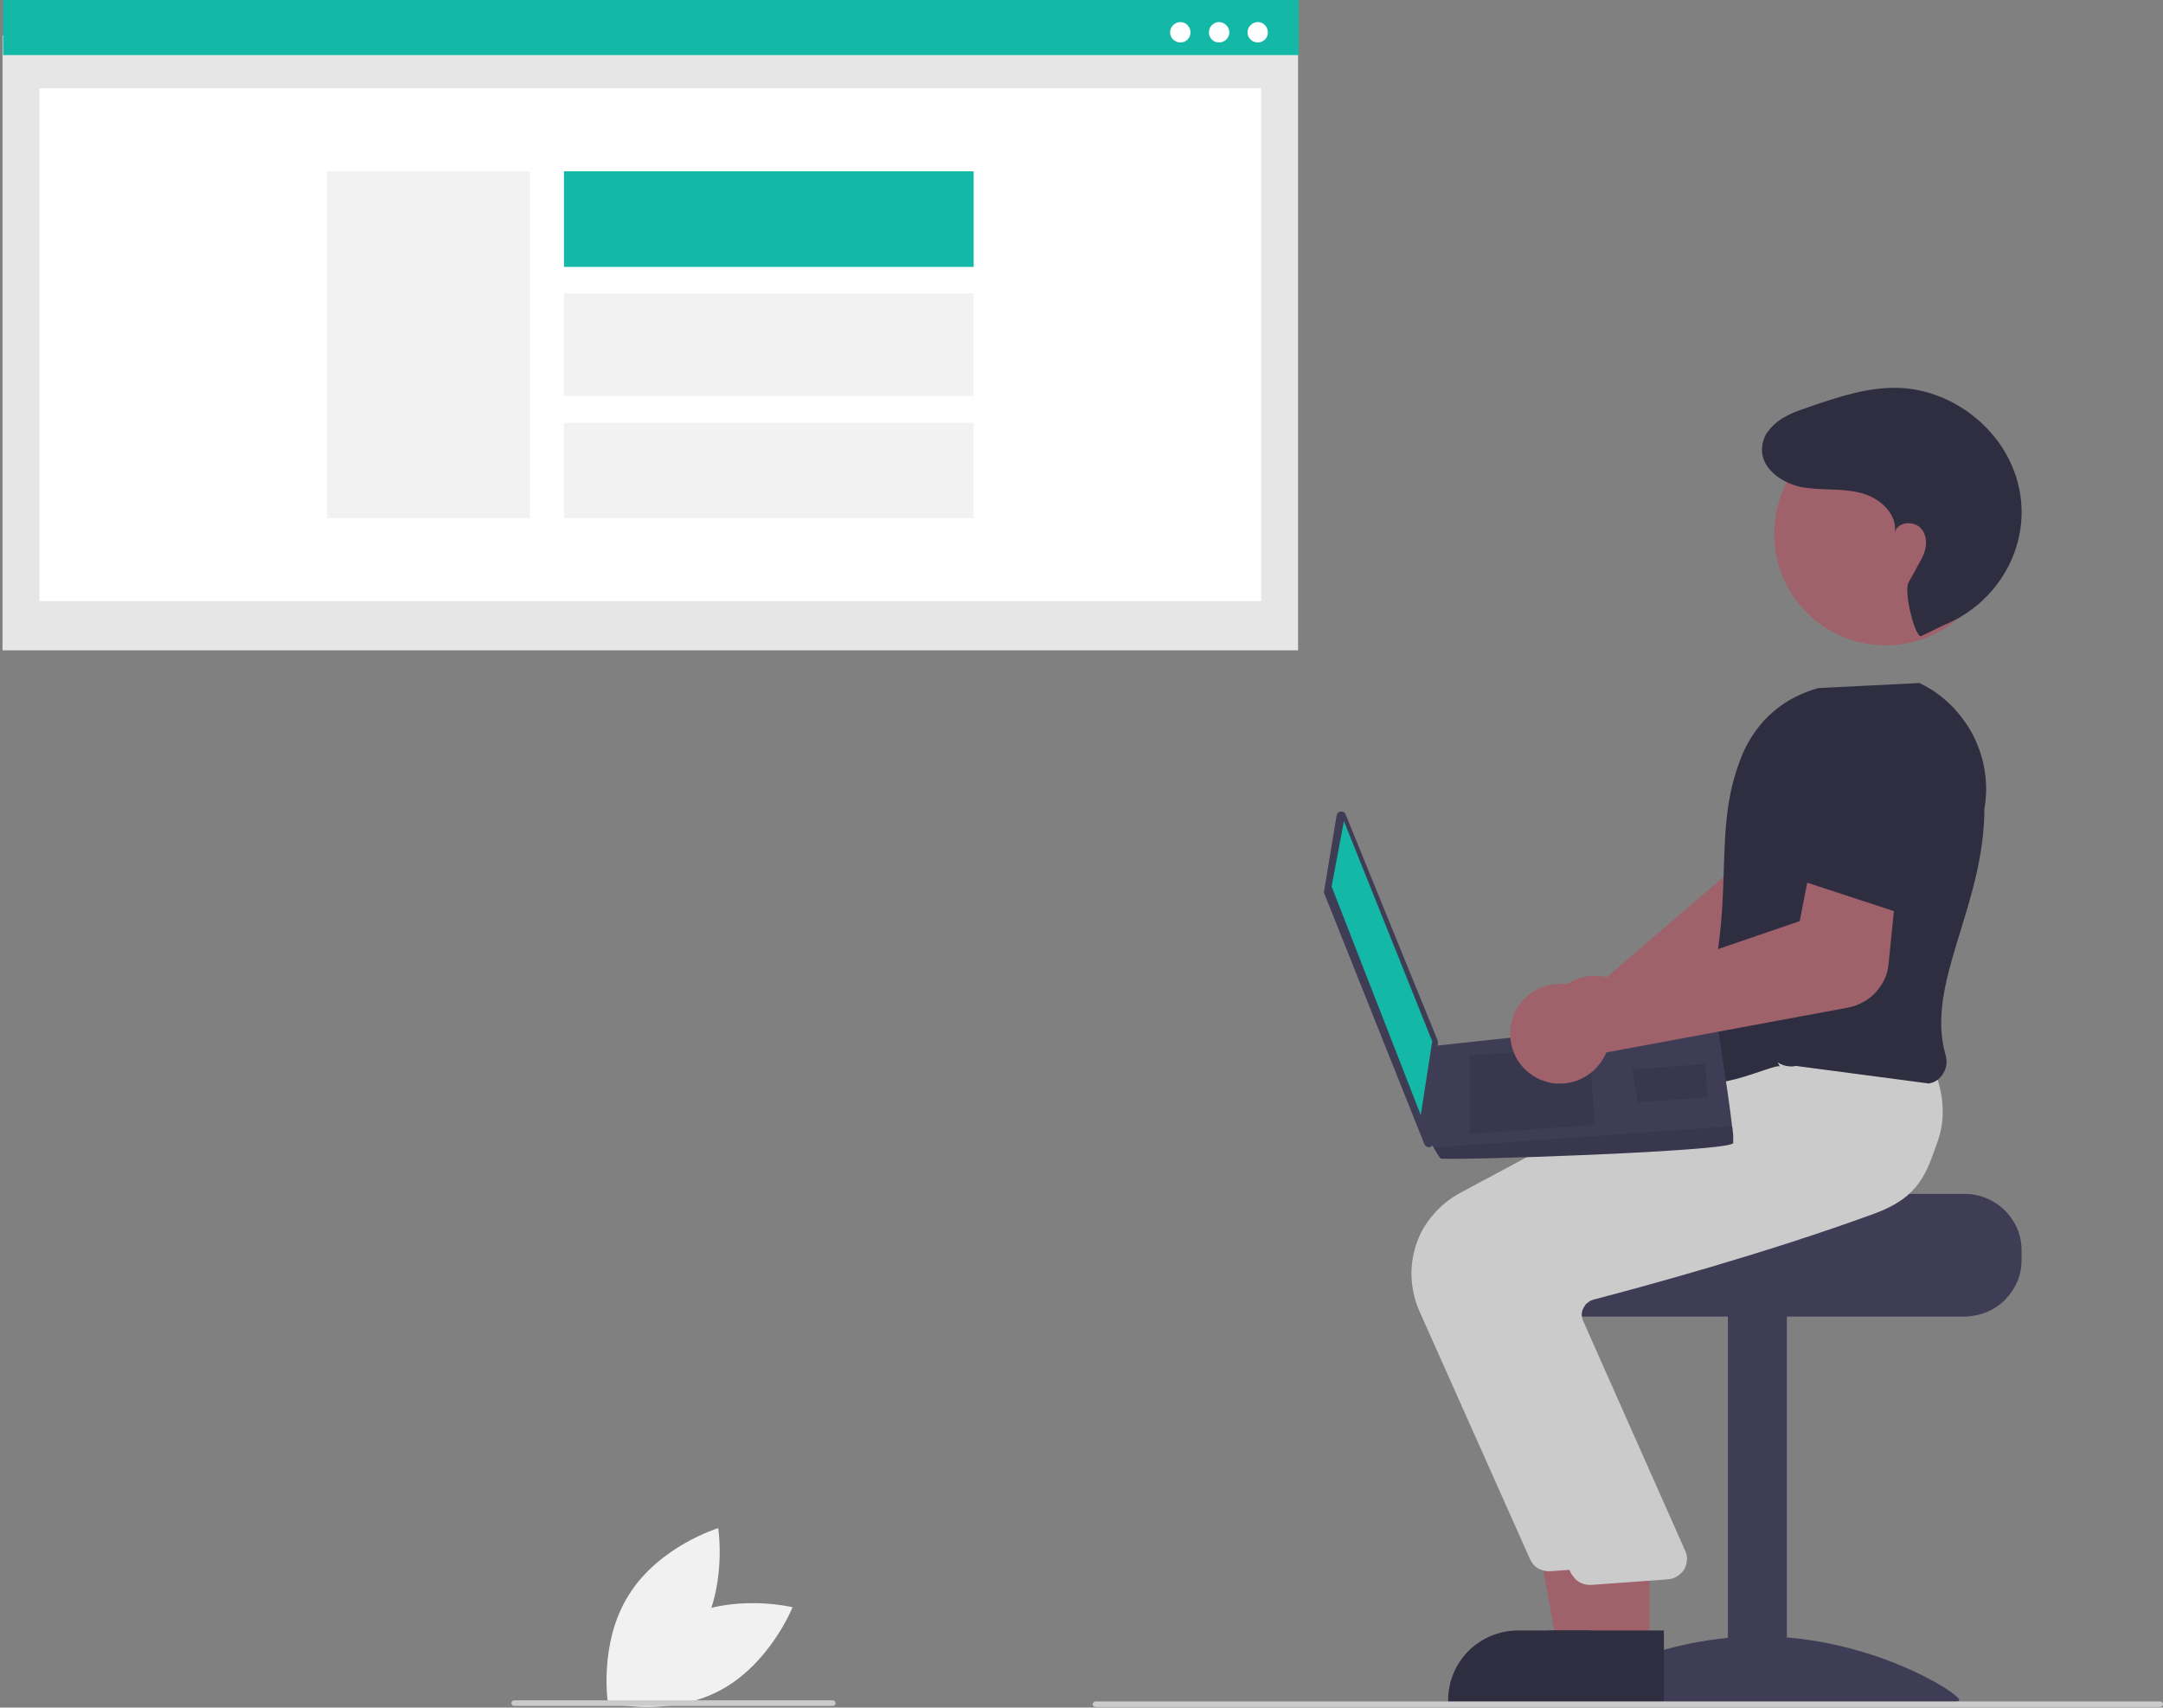 <svg version="1.2" xmlns="http://www.w3.org/2000/svg" viewBox="0 0 774 611" width="774" height="611">
	<rect x="0" y="0" width="774" height="611" fill="#808080" stroke="none"/>
	<title>undraw_web_developer_re_h7ie-svg</title>
	<style>
		.s0 { fill: #e6e6e6 } 
		.s1 { fill: #ffffff } 
		.s2 { fill: #14b8a6 } 
		.s3 { fill: #f2f2f2 } 
		.s4 { fill: #9f616a } 
		.s5 { fill: #3f3d56 } 
		.s6 { fill: #2f2e41 } 
		.s7 { fill: #cbcbcb } 
		.s8 { opacity: .1;fill: #000000 } 
		.s9 { fill: #f1f1f1 } 
	</style>
	<path id="e81a7c33-c795-457d-8abc-c4a3c260cd56" class="s0" d="m0.9 12.7h463.6v220h-463.6z"/>
	<path id="be98c830-918a-42d1-b1b0-0085d5874e90" class="s1" d="m14.1 31.6h437.2v183.5h-437.2z"/>
	<path id="ea07d9fd-7a34-4098-acd7-056fd1871281" class="s2" d="m1.1 0h463.6v19.7h-463.6z"/>
	<path id="b9ed5a45-8896-4ed9-86b4-15f853c9a185" class="s1" d="m450.1 7.9c2 0 3.6 1.7 3.6 3.7 0 2-1.6 3.6-3.6 3.6-2 0-3.7-1.6-3.7-3.6 0-2 1.7-3.7 3.7-3.7z"/>
	<path id="a9233a38-f8ba-48e0-88f3-496fd4836d40" class="s1" d="m436.2 7.9c2 0 3.7 1.7 3.7 3.7 0 2-1.7 3.6-3.7 3.6-2 0-3.6-1.6-3.6-3.6 0-2 1.6-3.7 3.6-3.7z"/>
	<path id="aa82180f-a6a9-4f5f-82fc-e73106f4ad92" class="s1" d="m422.4 7.9c2 0 3.6 1.7 3.6 3.7 0 2-1.6 3.6-3.6 3.6-2 0-3.7-1.6-3.7-3.6 0-2 1.7-3.7 3.7-3.7z"/>
	<path id="Layer" class="s3" d="m117.1 61.3h72.6v124.1h-72.6z"/>
	<path id="Layer" class="s2" d="m201.8 61.3h146.6v34.2h-146.6z"/>
	<path id="Layer" class="s3" d="m201.8 105h146.6v36.7h-146.6z"/>
	<path id="Layer" class="s3" d="m201.8 151.3h146.6v34.1h-146.6z"/>
	<path id="Layer" class="s4" d="m552.8 367.1c0-2.5 0.5-5 1.5-7.3 1-2.3 2.5-4.4 4.4-6.1 1.9-1.6 4.1-2.9 6.5-3.7 2.4-0.8 4.9-1 7.4-0.8q0.3 0.1 0.6 0.1 0.3 0.1 0.6 0.1 0.3 0.1 0.6 0.1 0.2 0.1 0.5 0.2l60.5-51.9-3.6-19.4 29.8-9.7 9 31.2c0.5 1.9 0.7 3.8 0.6 5.7 0 2-0.4 3.9-1.1 5.7-0.7 1.8-1.7 3.5-2.9 5-1.2 1.5-2.7 2.8-4.3 3.8l-74.4 47.1q0 0.2 0 0.4 0 0.2 0 0.4 0 0.3 0 0.5-0.1 0.2-0.1 0.4c-0.3 2.5-1 4.9-2.3 7.1-1.3 2.2-3 4.1-5.1 5.5-2 1.5-4.3 2.5-6.8 3-2.5 0.5-5 0.5-7.5-0.1q-0.2 0-0.5-0.1-0.3-0.1-0.5-0.1-0.3-0.1-0.6-0.2-0.2-0.1-0.5-0.2-2.6-0.9-4.7-2.6-2.2-1.6-3.8-3.9-1.6-2.2-2.4-4.8-0.9-2.7-0.9-5.4z"/>
	<path id="Layer" class="s5" d="m710.9 428.8c2.4 1 4.7 2.5 6.6 4.4 1.8 1.8 3.3 4.1 4.4 6.5 1 2.5 1.5 5.1 1.5 7.8v3.3c0 2.6-0.5 5.3-1.5 7.7-1.1 2.5-2.6 4.7-4.4 6.6-1.9 1.9-4.2 3.4-6.6 4.4-2.5 1-5.1 1.5-7.8 1.6h-146.1c-2.7 0-5.3-0.6-7.8-1.6-2.5-1-4.7-2.5-6.6-4.4-1.9-1.9-3.4-4.1-4.4-6.6-1-2.4-1.5-5.1-1.5-7.7v-3.3q0-1.8 0.3-3.5 0.3-1.7 0.9-3.4 0.6-1.7 1.5-3.2 0.9-1.5 2-2.9 0.4-0.4 0.8-0.9 0.4-0.4 0.8-0.8 0.4-0.4 0.9-0.8 0.4-0.4 0.9-0.7c0 0 80.4-1.9 80.4-4.1h77.9c2.7 0 5.3 0.5 7.8 1.6z"/>
	<path id="Layer" class="s5" d="m618.3 470.2h21.1v136.4h-21.1z"/>
	<path id="Layer" class="s5" d="m629.7 585.5c39.4 0 71.4 20.3 71.4 22.8 0 2.6-32 1-71.4 1-39.5 0-71.5 1.6-71.5-1 0-2.5 32-22.8 71.5-22.8z"/>
	<path id="Layer" class="s4" d="m577.3 589.9h-19.9l-9.5-51.6h29.4v51.6z"/>
	<path id="Layer" class="s6" d="m582.4 609.2h-64.2v-0.8c0-3.3 0.6-6.5 1.9-9.6 1.2-3 3.1-5.7 5.4-8.1 2.3-2.3 5.1-4.1 8.1-5.4 3-1.2 6.3-1.9 9.6-1.9h39.2z"/>
	<path id="Layer" class="s7" d="m547.5 557.9l-39.7-89c-1.6-3.7-2.5-7.7-2.7-11.8-0.2-4 0.4-8.1 1.7-11.9 1.3-3.9 3.3-7.4 6-10.5 2.6-3.1 5.8-5.7 9.4-7.7l86-46.1 39.3-3.4 36.3-3.3 0.2 0.5c0.3 0.5 8.1 14 2.9 28.8-4 11.1-14.4 19.9-30.9 25.9-38.5 14.2-83 26.2-100.3 30.8q-0.6 0.1-1.1 0.4-0.6 0.2-1 0.6-0.5 0.4-0.9 0.8-0.4 0.5-0.6 1-0.3 0.5-0.5 1.1-0.1 0.6-0.2 1.2 0 0.5 0.1 1.1 0.1 0.6 0.3 1.2l36.8 82.8c0.4 1 0.5 2.2 0.4 3.3-0.1 1.1-0.5 2.2-1.1 3.1-0.6 1-1.4 1.8-2.3 2.3-1 0.6-2.1 1-3.2 1.1l-27.5 2q-0.4 0-0.7 0-1.1 0-2.1-0.3-1-0.3-1.9-0.8-0.9-0.6-1.6-1.4-0.6-0.8-1.1-1.8z"/>
	<path id="Layer" class="s4" d="m590.3 589.9h-19.9l-9.5-51.6h29.4v51.6z"/>
	<path id="Layer" class="s6" d="m595.4 609.2h-64.2v-0.8c0-3.3 0.6-6.5 1.9-9.6 1.2-3 3.1-5.7 5.4-8.1 2.3-2.3 5.1-4.1 8.1-5.4 3-1.2 6.3-1.9 9.6-1.9h39.2z"/>
	<path id="Layer" class="s7" d="m562.1 562.8l-39.7-89c-1.6-3.7-2.5-7.7-2.7-11.8-0.2-4.1 0.4-8.1 1.7-12 1.3-3.8 3.4-7.4 6-10.5 2.6-3.1 5.8-5.7 9.4-7.6l86-46.2 39.3-3.3 28.4-2.5v-0.3c0.3 0.5 8.1 14 2.9 28.7-4 11.2-6.3 20-22.8 26-38.5 14.1-83 26.2-100.3 30.7q-0.6 0.2-1.1 0.4-0.6 0.3-1 0.7-0.5 0.3-0.9 0.8-0.3 0.5-0.6 1-0.3 0.5-0.5 1.1-0.1 0.5-0.2 1.1 0 0.6 0.1 1.2 0.1 0.6 0.3 1.1l36.8 82.9c0.4 1 0.6 2.1 0.4 3.3-0.1 1.1-0.5 2.1-1 3.1-0.6 0.9-1.5 1.7-2.4 2.3-1 0.6-2 1-3.2 1.1l-27.5 2q-0.4 0-0.7 0-1.1 0-2.1-0.3-1-0.3-1.9-0.9-0.9-0.6-1.5-1.4-0.7-0.8-1.2-1.7z"/>
	<path id="Layer" class="s6" d="m636.9 381.6c-1.9-1.4-29.2 13-34.1 1.6 22.8-56.8 7.1-81.4 21-114q1.9-4.2 4.6-7.9 2.7-3.7 6.2-6.7 3.5-3 7.6-5.1 4.1-2.1 8.5-3.3l36.1-1.8 0.2 0.1c4.1 1.9 7.8 4.6 11 7.7 3.2 3.2 5.9 6.8 8 10.8 2.1 4.1 3.5 8.4 4.2 12.8 0.7 4.5 0.7 9-0.1 13.5-0.1 35.4-21.3 62.5-13.9 88.2q0.2 0.8 0.3 1.7 0.1 0.8 0 1.6-0.1 0.9-0.4 1.7-0.3 0.8-0.7 1.5-0.4 0.7-0.9 1.3-0.6 0.6-1.2 1.1-0.7 0.5-1.4 0.8-0.8 0.3-1.6 0.5l-47.7-6.3q-0.8 0.2-1.6 0.2-0.9 0-1.8-0.2-0.8-0.1-1.6-0.5-0.8-0.3-1.5-0.8z"/>
	<path id="Layer" class="s4" d="m674.8 151.1c22 0 39.9 17.8 39.9 39.9 0 22.1-17.9 39.9-39.9 39.9-22.1 0-39.9-17.8-39.9-39.9 0-22.1 17.8-39.9 39.9-39.9z"/>
	<path id="Layer" class="s6" d="m687.5 227.6c-2.1 0.9-6.5-16-4.5-19.3 2.9-5.1 2.7-5 4.6-8.3 1.9-3.4 2.4-7.9-0.1-10.8-2.5-3-8.3-2.6-9.4 1.1 0.7-7-6.1-12.6-13-14.1-6.8-1.6-14-0.6-20.8-2-8-1.7-16.3-8.3-13.1-17.1q0.2-0.5 0.4-1.1 0.3-0.5 0.6-1 0.3-0.5 0.7-0.9 0.3-0.5 0.7-0.9c3.7-4.2 8.8-5.9 13.8-7.6 10.5-3.6 21.2-7.2 32.2-6.8 18.1 0.7 35.2 13.2 41.3 30.3q0.3 0.7 0.6 1.6 0.2 0.8 0.4 1.6 0.3 0.8 0.4 1.6 0.2 0.9 0.4 1.7c3.8 20.3-8 40.4-27.2 48.1z"/>
	<path id="Layer" class="s5" d="m478.8 290.8q0.5-0.4 1-0.4 0.6-0.1 1.1 0.2 0.4 0.3 0.6 0.8l32.9 80.8q0 0.1 0 0.1 0.1 0.1 0.1 0.2 0 0.1 0 0.2 0 0.1 0 0.2l-1.5 36c0 0.4-0.2 0.7-0.4 1-0.3 0.3-0.6 0.5-1 0.6-0.4 0-0.8 0-1.1-0.2-0.3-0.2-0.6-0.5-0.8-0.9l-35.8-89.6q-0.1-0.1-0.1-0.2 0-0.1 0-0.2-0.1-0.2-0.1-0.3 0.1-0.1 0.1-0.2l4.5-27.2q0.1-0.5 0.5-0.9z"/>
	<path id="Layer" class="s2" d="m480.9 293.8l31.6 78.8-4.1 26.4-31.9-81.8 4.4-23.4z"/>
	<path id="Layer" class="s5" d="m620.2 409c-0.8 3.1-103.6 6.4-104.7 5.5q-0.4-0.5-0.7-0.9-0.3-0.5-0.6-1-0.4-0.5-0.6-1-0.3-0.4-0.6-1c-1.1-1.9-2.1-3.8-2.1-3.8l1.7-32.5 101.4-10.9c0 0 4.4 27.2 5.8 39.6q0.2 0.8 0.2 1.5 0.1 0.8 0.2 1.5 0 0.8 0 1.5 0 0.8 0 1.5z"/>
	<path id="Layer" class="s8" d="m525.9 377.7l42.8-3 2 27.8-44.8 3.2v-28z"/>
	<path id="Layer" class="s8" d="m584.3 382.6l25.9-1.9 0.8 12-24.9 1.7-2.1-11.9 0.3 0.1z"/>
	<path id="Layer" class="s8" d="m620.2 409c-0.8 3.1-103.6 6.4-104.7 5.5q-0.4-0.5-0.7-0.9-0.3-0.5-0.6-1-0.4-0.5-0.6-1-0.3-0.4-0.6-1l106.8-7.6q0.2 0.8 0.2 1.5 0.1 0.8 0.2 1.5 0 0.8 0 1.5 0 0.8 0 1.5z"/>
	<path id="Layer" class="s4" d="m661.5 360.5l-86.8 16.1q0 0.2-0.1 0.5-0.1 0.2-0.2 0.4-0.1 0.2-0.2 0.3-0.1 0.2-0.2 0.4-0.9 1.7-2.1 3.1-1.2 1.5-2.7 2.6-1.5 1.2-3.2 2-1.7 0.9-3.5 1.3-1.8 0.5-3.7 0.5-1.9 0.1-3.8-0.2-1.8-0.4-3.6-1.1-1.7-0.7-3.3-1.8c-3.8-2.6-6.4-6.5-7.3-11-1-4.4-0.2-9.1 2.1-13 2.4-3.9 6.2-6.7 10.6-7.9 4.4-1.3 9.1-0.7 13.1 1.4q0.2 0.1 0.5 0.3 0.3 0.1 0.5 0.3 0.3 0.2 0.5 0.3 0.3 0.2 0.5 0.4l75.4-25.8 3.8-19.4 31.3 2.1-3.3 32.5c-0.2 1.9-0.6 3.8-1.4 5.5-0.8 1.7-1.9 3.3-3.1 4.7-1.3 1.4-2.8 2.6-4.5 3.5-1.6 0.9-3.4 1.6-5.3 2z"/>
	<path id="Layer" class="s6" d="m680.1 326.8l-45.4-14.9 10.6-30.5c0.7-2 1.8-3.8 3.1-5.5 1.3-1.6 3-3 4.8-4.1 1.8-1.1 3.8-1.8 5.9-2.2 2.1-0.4 4.2-0.4 6.3-0.1 2.1 0.4 4.2 1.1 6 2.2 1.9 1 3.6 2.4 4.9 4.1 1.4 1.6 2.5 3.5 3.2 5.5 0.7 2 1.1 4.2 1.1 6.3z"/>
	<path id="Layer" class="s7" d="m391.3 610.5q-0.3-0.3-0.3-0.7 0-0.4 0.3-0.7 0.3-0.3 0.7-0.3h381q0.4 0 0.7 0.3 0.3 0.3 0.3 0.7 0 0.4-0.3 0.7-0.3 0.3-0.7 0.3h-381q-0.4 0-0.7-0.3z"/>
	<path id="Layer" class="s9" d="m283.6 575.1c0 0-8.2 20.6-26.4 30-18.3 9.5-39.8 4.2-39.8 4.2 0 0 8.1-20.5 26.4-30 18.3-9.5 39.8-4.2 39.8-4.2z"/>
	<path id="Layer" class="s9" d="m249.6 586.1c-10.9 17.5-32 23.9-32 23.9 0 0-3.6-21.9 7.4-39.3 10.9-17.5 32-23.9 32-23.9 0 0 3.5 21.9-7.4 39.3z"/>
	<path id="Layer" class="s7" d="m183.3 610.1q-0.3-0.3-0.3-0.7 0-0.4 0.3-0.7 0.3-0.3 0.7-0.3h114q0.4 0 0.7 0.3 0.3 0.3 0.3 0.7 0 0.4-0.3 0.7-0.3 0.3-0.7 0.3h-114q-0.4 0-0.7-0.3z"/>
</svg>